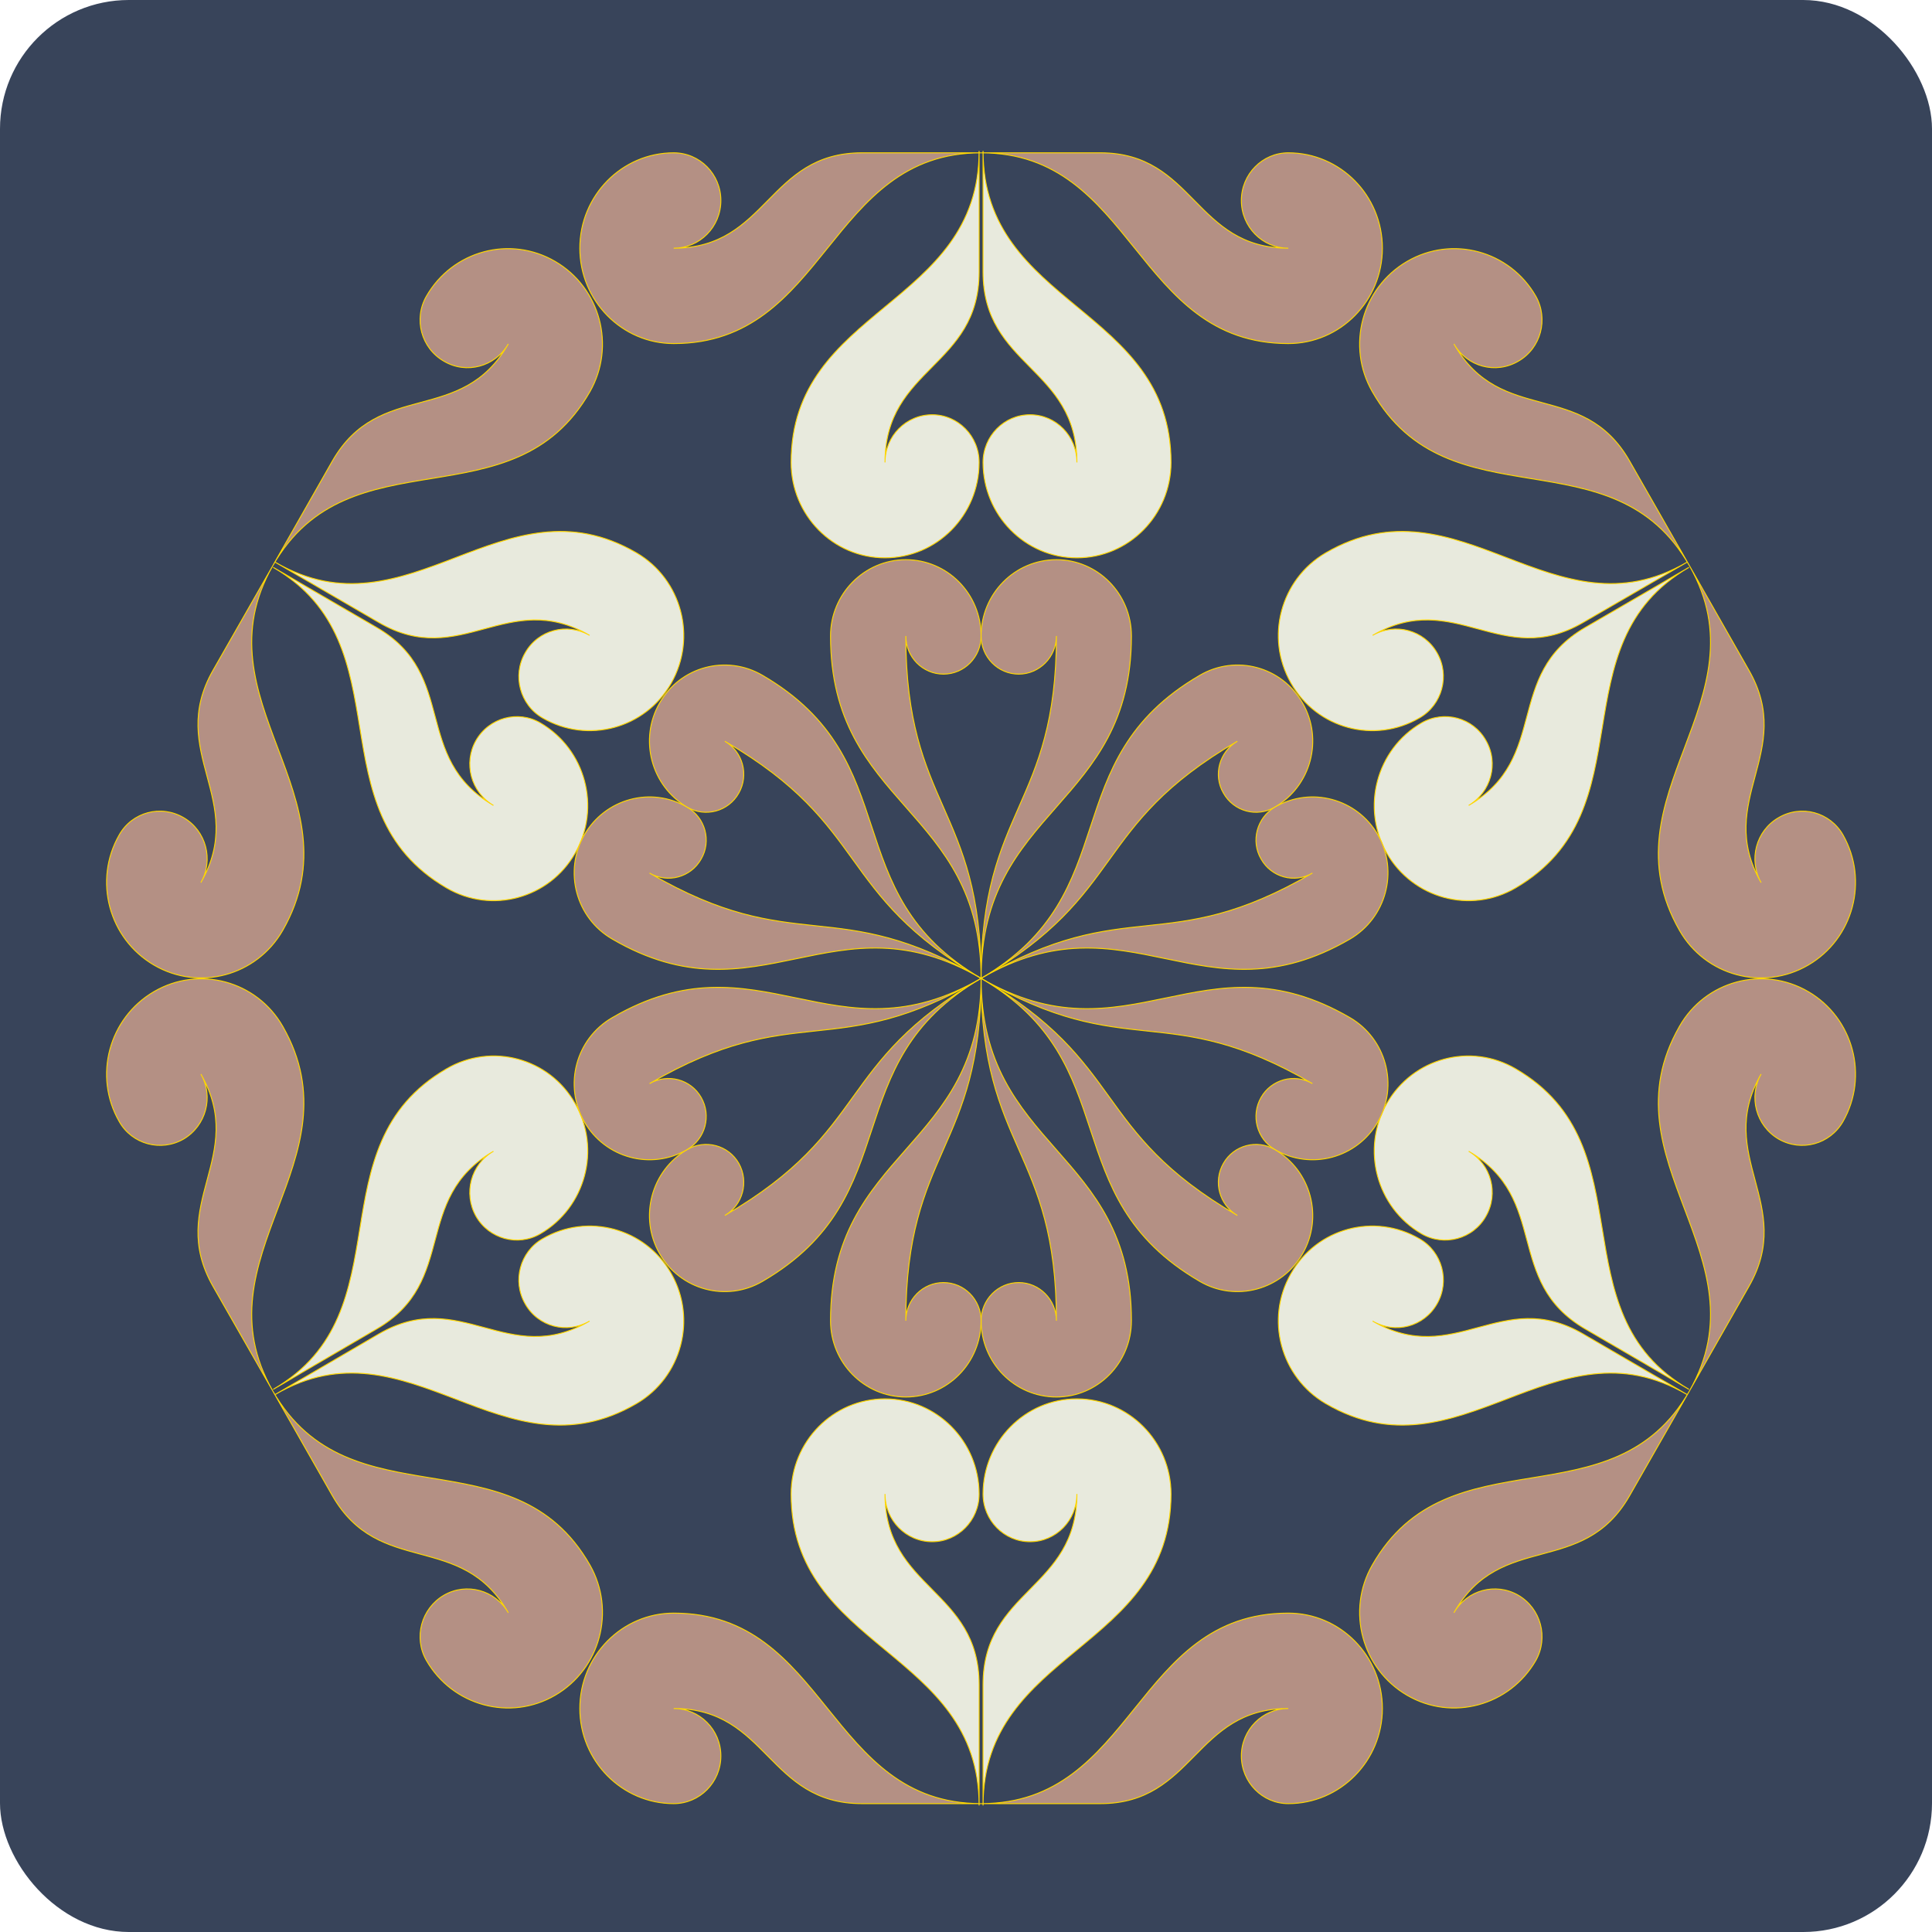 <?xml version="1.0" encoding="UTF-8"?>
<svg xmlns="http://www.w3.org/2000/svg" xmlns:xlink="http://www.w3.org/1999/xlink" width="30px" height="30px" viewBox="0 0 30 30" version="1.1">
<g id="surface1">
<rect x="0" y="0" width="30" height="30" rx="2" style="fill:rgb(21.961%,26.667%,35.294%);fill-opacity:1;stroke:none;"/>
<path style="fill-rule:nonzero;fill:rgb(70.588%,56.471%,51.765%);fill-opacity:1;stroke-width:0.1;stroke-linecap:butt;stroke-linejoin:miter;stroke:rgb(100%,84.314%,0%);stroke-opacity:1;stroke-miterlimit:4;" d="M 0.004 86.593 C 16.339 86.593 16.339 66.605 32.674 66.605 C 38.199 66.605 42.683 71.082 42.683 76.612 C 42.683 82.116 38.199 86.593 32.674 86.593 C 29.925 86.593 27.683 84.355 27.683 81.589 C 27.683 78.851 29.925 76.612 32.674 76.612 C 22.692 76.612 22.692 86.593 12.682 86.593 Z M 0.004 86.593 " transform="matrix(0.146,0,0,0.148,15.234,15.191)"/>
<path style="fill-rule:nonzero;fill:rgb(70.588%,56.471%,51.765%);fill-opacity:1;stroke-width:0.1;stroke-linecap:butt;stroke-linejoin:miter;stroke:rgb(100%,84.314%,0%);stroke-opacity:1;stroke-miterlimit:4;" d="M -0.004 86.593 C 16.331 86.593 16.331 66.605 32.692 66.605 C 38.19 66.605 42.675 71.082 42.675 76.612 C 42.675 82.116 38.19 86.593 32.692 86.593 C 29.916 86.593 27.674 84.355 27.674 81.589 C 27.674 78.851 29.916 76.612 32.692 76.612 C 22.683 76.612 22.683 86.593 12.674 86.593 Z M -0.004 86.593 " transform="matrix(-0.146,0,0,0.148,15.234,15.191)"/>
<path style="fill-rule:nonzero;fill:rgb(90.98%,91.765%,86.667%);fill-opacity:1;stroke-width:0.1;stroke-linecap:butt;stroke-linejoin:miter;stroke:rgb(100%,84.314%,0%);stroke-opacity:1;stroke-miterlimit:4;" d="M 0.01 86.598 C 16.337 86.598 16.337 66.607 32.691 66.607 C 38.195 66.607 42.672 71.091 42.672 76.616 C 42.672 82.114 38.195 86.598 32.691 86.598 C 29.926 86.598 27.687 84.356 27.687 81.607 C 27.687 78.831 29.926 76.616 32.691 76.616 C 22.684 76.616 22.684 86.598 12.677 86.598 Z M 0.01 86.598 " transform="matrix(0,-0.148,-0.146,0,27.908,28.037)"/>
<path style="fill-rule:nonzero;fill:rgb(90.98%,91.765%,86.667%);fill-opacity:1;stroke-width:0.1;stroke-linecap:butt;stroke-linejoin:miter;stroke:rgb(100%,84.314%,0%);stroke-opacity:1;stroke-miterlimit:4;" d="M 0.01 86.607 C 16.337 86.607 16.337 66.615 32.691 66.615 C 38.195 66.615 42.672 71.073 42.672 76.598 C 42.672 82.123 38.195 86.607 32.691 86.607 C 29.926 86.607 27.687 84.365 27.687 81.616 C 27.687 78.84 29.926 76.598 32.691 76.598 C 22.684 76.598 22.684 86.607 12.677 86.607 Z M 0.01 86.607 " transform="matrix(0,-0.148,0.146,0,2.559,28.037)"/>
<path style="fill-rule:nonzero;fill:rgb(70.588%,56.471%,51.765%);fill-opacity:1;stroke-width:0.1;stroke-linecap:butt;stroke-linejoin:miter;stroke:rgb(100%,84.314%,0%);stroke-opacity:1;stroke-miterlimit:4;" d="M 0.004 0.005 C 0.004 17.965 8.012 17.965 8.012 35.925 C 8.012 33.713 6.197 31.922 4.008 31.922 C 1.793 31.922 0.004 33.713 0.004 35.925 C 0.004 40.349 3.581 43.931 8.012 43.931 C 12.416 43.931 15.992 40.349 15.992 35.925 C 15.992 17.965 0.004 17.965 0.004 0.005 " transform="matrix(0.146,0,0,0.148,15.234,15.191)"/>
<path style="fill-rule:nonzero;fill:rgb(70.588%,56.471%,51.765%);fill-opacity:1;stroke-width:0.1;stroke-linecap:butt;stroke-linejoin:miter;stroke:rgb(100%,84.314%,0%);stroke-opacity:1;stroke-miterlimit:4;" d="M -0.004 0.005 C -0.004 17.965 8.003 17.965 8.003 35.925 C 8.003 33.713 6.215 31.922 3.999 31.922 C 1.784 31.922 -0.004 33.713 -0.004 35.925 C -0.004 40.349 3.572 43.931 8.003 43.931 C 12.407 43.931 16.01 40.349 16.01 35.925 C 16.01 17.965 -0.004 17.965 -0.004 0.005 " transform="matrix(-0.146,0,0,0.148,15.234,15.191)"/>
<path style="fill-rule:nonzero;fill:rgb(70.588%,56.471%,51.765%);fill-opacity:1;stroke-width:0.1;stroke-linecap:butt;stroke-linejoin:miter;stroke:rgb(100%,84.314%,0%);stroke-opacity:1;stroke-miterlimit:4;" d="M -0.001 86.599 C 16.33 86.597 16.348 66.605 32.678 66.602 C 38.204 66.618 42.681 71.083 42.687 76.603 C 42.692 82.123 38.2 86.587 32.684 86.607 C 29.914 86.611 27.682 84.367 27.675 81.589 C 27.677 78.847 29.918 76.597 32.688 76.593 C 22.675 76.607 22.685 86.598 12.672 86.612 Z M -0.001 86.599 " transform="matrix(0.073,0.128,-0.127,0.074,15.234,15.191)"/>
<path style="fill-rule:nonzero;fill:rgb(70.588%,56.471%,51.765%);fill-opacity:1;stroke-width:0.1;stroke-linecap:butt;stroke-linejoin:miter;stroke:rgb(100%,84.314%,0%);stroke-opacity:1;stroke-miterlimit:4;" d="M 0.001 86.599 C 16.331 86.601 16.337 66.596 32.667 66.599 C 38.206 66.606 42.676 71.083 42.67 76.603 C 42.665 82.123 38.201 86.611 32.685 86.591 C 29.929 86.61 27.687 84.36 27.672 81.595 C 27.693 78.84 29.925 76.596 32.671 76.613 C 22.682 76.586 22.686 86.6 12.687 86.61 Z M 0.001 86.599 " transform="matrix(-0.073,-0.128,-0.127,0.074,15.234,15.191)"/>
<path style="fill-rule:nonzero;fill:rgb(90.98%,91.765%,86.667%);fill-opacity:1;stroke-width:0.1;stroke-linecap:butt;stroke-linejoin:miter;stroke:rgb(100%,84.314%,0%);stroke-opacity:1;stroke-miterlimit:4;" d="M 0.004 86.603 C 16.336 86.6 16.34 66.589 32.686 66.609 C 38.207 66.614 42.671 71.091 42.674 76.594 C 42.689 82.119 38.189 86.603 32.669 86.597 C 29.927 86.599 27.683 84.367 27.687 81.598 C 27.668 78.842 29.918 76.6 32.696 76.608 C 22.682 76.612 22.691 86.611 12.677 86.615 Z M 0.004 86.603 " transform="matrix(0.127,-0.074,-0.073,-0.128,10.595,32.739)"/>
<path style="fill-rule:nonzero;fill:rgb(90.98%,91.765%,86.667%);fill-opacity:1;stroke-width:0.1;stroke-linecap:butt;stroke-linejoin:miter;stroke:rgb(100%,84.314%,0%);stroke-opacity:1;stroke-miterlimit:4;" d="M 0.004 86.602 C 16.336 86.605 16.332 66.594 32.688 66.61 C 38.208 66.604 42.685 71.075 42.67 76.6 C 42.677 82.139 38.189 86.602 32.669 86.608 C 29.927 86.606 27.677 84.365 27.673 81.595 C 27.693 78.839 29.914 76.594 32.679 76.609 C 22.665 76.605 22.691 86.595 12.677 86.591 Z M 0.004 86.602 " transform="matrix(0.127,-0.074,0.073,0.128,-2.08,10.489)"/>
<path style="fill-rule:nonzero;fill:rgb(70.588%,56.471%,51.765%);fill-opacity:1;stroke-width:0.1;stroke-linecap:butt;stroke-linejoin:miter;stroke:rgb(100%,84.314%,0%);stroke-opacity:1;stroke-miterlimit:4;" d="M 0.006 -0.001 C 0.003 17.965 8.003 17.961 7.999 35.927 C 8.002 33.709 6.202 31.93 3.99 31.917 C 1.8 31.916 0.003 33.714 -0 35.931 C 0.007 40.342 3.595 43.924 8.01 43.915 C 12.411 43.929 16.007 40.334 15.999 35.922 C 16.003 17.956 0.003 17.965 0.006 -0.001 " transform="matrix(0.073,0.128,-0.127,0.074,15.234,15.191)"/>
<path style="fill-rule:nonzero;fill:rgb(70.588%,56.471%,51.765%);fill-opacity:1;stroke-width:0.1;stroke-linecap:butt;stroke-linejoin:miter;stroke:rgb(100%,84.314%,0%);stroke-opacity:1;stroke-miterlimit:4;" d="M -0.006 -0.001 C -0.003 17.965 7.997 17.969 8 35.935 C 7.997 33.718 6.199 31.921 4.01 31.921 C 1.785 31.911 -0.003 33.714 0 35.931 C -0.007 40.342 3.576 43.914 7.99 43.923 C 12.428 43.92 15.993 40.351 15.987 35.916 C 15.997 17.973 -0.003 17.965 -0.006 -0.001 " transform="matrix(-0.073,-0.128,-0.127,0.074,15.234,15.191)"/>
<path style="fill-rule:nonzero;fill:rgb(70.588%,56.471%,51.765%);fill-opacity:1;stroke-width:0.1;stroke-linecap:butt;stroke-linejoin:miter;stroke:rgb(100%,84.314%,0%);stroke-opacity:1;stroke-miterlimit:4;" d="M 0.009 86.594 C 16.34 86.596 16.345 66.591 32.676 66.594 C 38.215 66.601 42.685 71.078 42.679 76.598 C 42.673 82.118 38.209 86.606 32.671 86.599 C 29.915 86.618 27.673 84.368 27.681 81.59 C 27.679 78.848 29.911 76.604 32.68 76.608 C 22.668 76.594 22.672 86.608 12.696 86.605 Z M 0.009 86.594 " transform="matrix(-0.073,0.128,-0.127,-0.074,15.234,15.191)"/>
<path style="fill-rule:nonzero;fill:rgb(70.588%,56.471%,51.765%);fill-opacity:1;stroke-width:0.1;stroke-linecap:butt;stroke-linejoin:miter;stroke:rgb(100%,84.314%,0%);stroke-opacity:1;stroke-miterlimit:4;" d="M -0.009 86.594 C 16.344 86.605 16.339 66.6 32.67 66.597 C 38.195 66.613 42.672 71.078 42.678 76.598 C 42.684 82.118 38.214 86.595 32.675 86.603 C 29.906 86.606 27.674 84.362 27.689 81.597 C 27.668 78.842 29.91 76.592 32.679 76.588 C 22.667 76.602 22.676 86.593 12.664 86.607 Z M -0.009 86.594 " transform="matrix(0.073,-0.128,-0.127,-0.074,15.234,15.191)"/>
<path style="fill-rule:nonzero;fill:rgb(90.98%,91.765%,86.667%);fill-opacity:1;stroke-width:0.1;stroke-linecap:butt;stroke-linejoin:miter;stroke:rgb(100%,84.314%,0%);stroke-opacity:1;stroke-miterlimit:4;" d="M 0.008 86.593 C 16.341 86.596 16.324 66.608 32.693 66.602 C 38.213 66.596 42.677 71.089 42.675 76.591 C 42.682 82.13 38.194 86.594 32.674 86.6 C 29.932 86.598 27.682 84.356 27.678 81.587 C 27.685 78.854 29.905 76.608 32.684 76.601 C 22.669 76.597 22.683 86.609 12.669 86.605 Z M 0.008 86.593 " transform="matrix(0.127,0.074,0.073,-0.128,-2.08,19.893)"/>
<path style="fill-rule:nonzero;fill:rgb(90.98%,91.765%,86.667%);fill-opacity:1;stroke-width:0.1;stroke-linecap:butt;stroke-linejoin:miter;stroke:rgb(100%,84.314%,0%);stroke-opacity:1;stroke-miterlimit:4;" d="M 0.008 86.612 C 16.341 86.609 16.345 66.597 32.678 66.594 C 38.198 66.6 42.663 71.077 42.679 76.603 C 42.694 82.128 38.194 86.611 32.674 86.605 C 29.932 86.607 27.675 84.353 27.692 81.606 C 27.673 78.85 29.923 76.608 32.688 76.593 C 22.673 76.597 22.683 86.596 12.669 86.6 Z M 0.008 86.612 " transform="matrix(0.127,0.074,-0.073,0.128,10.595,-2.357)"/>
<path style="fill-rule:nonzero;fill:rgb(70.588%,56.471%,51.765%);fill-opacity:1;stroke-width:0.1;stroke-linecap:butt;stroke-linejoin:miter;stroke:rgb(100%,84.314%,0%);stroke-opacity:1;stroke-miterlimit:4;" d="M 0.002 -0.006 C 0.006 17.96 8.005 17.964 8.009 35.93 C 8.006 33.713 6.208 31.916 3.996 31.929 C 1.793 31.906 0.006 33.709 0.009 35.926 C 0.002 40.338 3.584 43.909 7.999 43.919 C 12.413 43.928 16.001 40.346 15.995 35.911 C 16.005 17.968 0.006 17.96 0.002 -0.006 " transform="matrix(-0.073,0.128,-0.127,-0.074,15.234,15.191)"/>
<path style="fill-rule:nonzero;fill:rgb(70.588%,56.471%,51.765%);fill-opacity:1;stroke-width:0.1;stroke-linecap:butt;stroke-linejoin:miter;stroke:rgb(100%,84.314%,0%);stroke-opacity:1;stroke-miterlimit:4;" d="M -0.002 -0.006 C -0.006 17.96 7.994 17.956 7.991 35.922 C 7.994 33.705 6.193 31.925 4.004 31.925 C 1.792 31.911 -0.006 33.709 -0.009 35.926 C -0.002 40.338 3.586 43.919 8.001 43.91 C 12.425 43.937 15.998 40.329 15.991 35.918 C 15.994 17.951 -0.006 17.96 -0.002 -0.006 " transform="matrix(0.073,-0.128,-0.127,-0.074,15.234,15.191)"/>
<path style="fill-rule:nonzero;fill:rgb(70.588%,56.471%,51.765%);fill-opacity:1;stroke-width:0.1;stroke-linecap:butt;stroke-linejoin:miter;stroke:rgb(100%,84.314%,0%);stroke-opacity:1;stroke-miterlimit:4;" d="M -0.004 86.609 C 16.331 86.609 16.331 66.595 32.692 66.595 C 38.19 66.595 42.675 71.072 42.675 76.602 C 42.675 82.133 38.19 86.609 32.692 86.609 C 29.916 86.609 27.674 84.371 27.674 81.606 C 27.674 78.841 29.916 76.602 32.692 76.602 C 22.683 76.602 22.683 86.609 12.674 86.609 Z M -0.004 86.609 " transform="matrix(-0.146,0,0,-0.148,15.234,15.191)"/>
<path style="fill-rule:nonzero;fill:rgb(70.588%,56.471%,51.765%);fill-opacity:1;stroke-width:0.1;stroke-linecap:butt;stroke-linejoin:miter;stroke:rgb(100%,84.314%,0%);stroke-opacity:1;stroke-miterlimit:4;" d="M 0.004 86.609 C 16.339 86.609 16.339 66.595 32.674 66.595 C 38.199 66.595 42.683 71.072 42.683 76.602 C 42.683 82.133 38.199 86.609 32.674 86.609 C 29.925 86.609 27.683 84.371 27.683 81.606 C 27.683 78.841 29.925 76.602 32.674 76.602 C 22.692 76.602 22.692 86.609 12.682 86.609 Z M 0.004 86.609 " transform="matrix(0.146,0,0,-0.148,15.234,15.191)"/>
<path style="fill-rule:nonzero;fill:rgb(90.98%,91.765%,86.667%);fill-opacity:1;stroke-width:0.1;stroke-linecap:butt;stroke-linejoin:miter;stroke:rgb(100%,84.314%,0%);stroke-opacity:1;stroke-miterlimit:4;" d="M -0.007 86.607 C 16.347 86.607 16.347 66.615 32.674 66.615 C 38.205 66.615 42.681 71.073 42.681 76.598 C 42.681 82.123 38.205 86.607 32.674 86.607 C 29.909 86.607 27.671 84.365 27.671 81.616 C 27.671 78.84 29.909 76.598 32.674 76.598 C 22.667 76.598 22.667 86.607 12.686 86.607 Z M -0.007 86.607 " transform="matrix(0,0.148,0.146,0,2.559,2.345)"/>
<path style="fill-rule:nonzero;fill:rgb(90.98%,91.765%,86.667%);fill-opacity:1;stroke-width:0.1;stroke-linecap:butt;stroke-linejoin:miter;stroke:rgb(100%,84.314%,0%);stroke-opacity:1;stroke-miterlimit:4;" d="M -0.007 86.598 C 16.347 86.598 16.347 66.607 32.674 66.607 C 38.205 66.607 42.681 71.091 42.681 76.616 C 42.681 82.114 38.205 86.598 32.674 86.598 C 29.909 86.598 27.671 84.356 27.671 81.607 C 27.671 78.831 29.909 76.616 32.674 76.616 C 22.667 76.616 22.667 86.598 12.686 86.598 Z M -0.007 86.598 " transform="matrix(-0,0.148,-0.146,-0,27.908,2.345)"/>
<path style="fill-rule:nonzero;fill:rgb(70.588%,56.471%,51.765%);fill-opacity:1;stroke-width:0.1;stroke-linecap:butt;stroke-linejoin:miter;stroke:rgb(100%,84.314%,0%);stroke-opacity:1;stroke-miterlimit:4;" d="M -0.004 -0.005 C -0.004 17.955 8.003 17.955 8.003 35.915 C 8.003 33.703 6.215 31.913 3.999 31.913 C 1.784 31.913 -0.004 33.703 -0.004 35.915 C -0.004 40.34 3.572 43.921 8.003 43.921 C 12.407 43.921 16.01 40.34 16.01 35.915 C 16.01 17.955 -0.004 17.955 -0.004 -0.005 " transform="matrix(-0.146,0,0,-0.148,15.234,15.191)"/>
<path style="fill-rule:nonzero;fill:rgb(70.588%,56.471%,51.765%);fill-opacity:1;stroke-width:0.1;stroke-linecap:butt;stroke-linejoin:miter;stroke:rgb(100%,84.314%,0%);stroke-opacity:1;stroke-miterlimit:4;" d="M 0.004 -0.005 C 0.004 17.955 8.012 17.955 8.012 35.915 C 8.012 33.703 6.197 31.913 4.008 31.913 C 1.793 31.913 0.004 33.703 0.004 35.915 C 0.004 40.34 3.581 43.921 8.012 43.921 C 12.416 43.921 15.992 40.34 15.992 35.915 C 15.992 17.955 0.004 17.955 0.004 -0.005 " transform="matrix(0.146,0,0,-0.148,15.234,15.191)"/>
<path style="fill-rule:nonzero;fill:rgb(70.588%,56.471%,51.765%);fill-opacity:1;stroke-width:0.1;stroke-linecap:butt;stroke-linejoin:miter;stroke:rgb(100%,84.314%,0%);stroke-opacity:1;stroke-miterlimit:4;" d="M -0.013 86.602 C 16.34 86.612 16.335 66.607 32.666 66.605 C 38.204 66.597 42.668 71.085 42.674 76.605 C 42.68 82.125 38.21 86.602 32.671 86.61 C 29.915 86.591 27.67 84.37 27.685 81.605 C 27.677 78.826 29.906 76.6 32.675 76.596 C 22.676 76.586 22.672 86.6 12.673 86.591 Z M -0.013 86.602 " transform="matrix(-0.073,-0.128,0.127,-0.074,15.234,15.191)"/>
<path style="fill-rule:nonzero;fill:rgb(70.588%,56.471%,51.765%);fill-opacity:1;stroke-width:0.1;stroke-linecap:butt;stroke-linejoin:miter;stroke:rgb(100%,84.314%,0%);stroke-opacity:1;stroke-miterlimit:4;" d="M 0.013 86.602 C 16.344 86.604 16.349 66.599 32.68 66.601 C 38.206 66.585 42.689 71.086 42.683 76.606 C 42.677 82.126 38.2 86.591 32.675 86.606 C 29.906 86.603 27.677 84.376 27.685 81.597 C 27.67 78.832 29.915 76.611 32.671 76.592 C 22.672 76.602 22.676 86.616 12.687 86.589 Z M 0.013 86.602 " transform="matrix(0.073,0.128,0.127,-0.074,15.234,15.191)"/>
<path style="fill-rule:nonzero;fill:rgb(90.98%,91.765%,86.667%);fill-opacity:1;stroke-width:0.1;stroke-linecap:butt;stroke-linejoin:miter;stroke:rgb(100%,84.314%,0%);stroke-opacity:1;stroke-miterlimit:4;" d="M 0.001 86.616 C 16.334 86.613 16.338 66.602 32.671 66.599 C 38.191 66.604 42.679 71.068 42.671 76.607 C 42.687 82.132 38.21 86.602 32.69 86.596 C 29.925 86.612 27.668 84.357 27.685 81.61 C 27.688 78.841 29.915 76.613 32.68 76.598 C 22.666 76.602 22.676 86.6 12.685 86.591 Z M 0.001 86.616 " transform="matrix(-0.127,0.074,0.073,0.128,19.873,-2.357)"/>
<path style="fill-rule:nonzero;fill:rgb(90.98%,91.765%,86.667%);fill-opacity:1;stroke-width:0.1;stroke-linecap:butt;stroke-linejoin:miter;stroke:rgb(100%,84.314%,0%);stroke-opacity:1;stroke-miterlimit:4;" d="M 0.001 86.589 C 16.334 86.592 16.34 66.617 32.686 66.598 C 38.206 66.592 42.67 71.085 42.69 76.6 C 42.675 82.126 38.21 86.603 32.69 86.609 C 29.925 86.594 27.675 84.352 27.694 81.596 C 27.677 78.849 29.921 76.617 32.676 76.596 C 22.685 76.606 22.676 86.605 12.685 86.614 Z M 0.001 86.589 " transform="matrix(-0.127,0.074,-0.073,-0.128,32.547,19.893)"/>
<path style="fill-rule:nonzero;fill:rgb(70.588%,56.471%,51.765%);fill-opacity:1;stroke-width:0.1;stroke-linecap:butt;stroke-linejoin:miter;stroke:rgb(100%,84.314%,0%);stroke-opacity:1;stroke-miterlimit:4;" d="M -0.006 0.001 C -0.01 17.967 7.99 17.963 7.987 35.929 C 7.99 33.712 6.202 31.909 4 31.932 C 1.788 31.919 -0.01 33.716 0 35.91 C -0.006 40.345 3.582 43.927 7.997 43.917 C 12.434 43.921 15.994 40.336 15.987 35.925 C 15.99 17.959 -0.01 17.967 -0.006 0.001 " transform="matrix(-0.073,-0.128,0.127,-0.074,15.234,15.191)"/>
<path style="fill-rule:nonzero;fill:rgb(70.588%,56.471%,51.765%);fill-opacity:1;stroke-width:0.1;stroke-linecap:butt;stroke-linejoin:miter;stroke:rgb(100%,84.314%,0%);stroke-opacity:1;stroke-miterlimit:4;" d="M 0.006 0.001 C 0.01 17.967 7.996 17.949 8 35.915 C 8.01 33.72 6.212 31.923 4 31.937 C 1.798 31.914 0.01 33.716 -0 35.91 C 0.006 40.345 3.588 43.917 8.003 43.926 C 12.418 43.935 15.992 40.33 16 35.919 C 15.996 17.953 0.01 17.967 0.006 0.001 " transform="matrix(0.073,0.128,0.127,-0.074,15.234,15.191)"/>
<path style="fill-rule:nonzero;fill:rgb(70.588%,56.471%,51.765%);fill-opacity:1;stroke-width:0.1;stroke-linecap:butt;stroke-linejoin:miter;stroke:rgb(100%,84.314%,0%);stroke-opacity:1;stroke-miterlimit:4;" d="M 0.005 86.606 C 16.336 86.609 16.341 66.604 32.672 66.606 C 38.197 66.59 42.68 71.09 42.675 76.611 C 42.669 82.131 38.192 86.596 32.689 86.598 C 29.92 86.594 27.692 84.367 27.676 81.602 C 27.684 78.824 29.929 76.603 32.662 76.597 C 22.686 76.593 22.69 86.608 12.678 86.594 Z M 0.005 86.606 " transform="matrix(0.073,-0.128,0.127,0.074,15.234,15.191)"/>
<path style="fill-rule:nonzero;fill:rgb(70.588%,56.471%,51.765%);fill-opacity:1;stroke-width:0.1;stroke-linecap:butt;stroke-linejoin:miter;stroke:rgb(100%,84.314%,0%);stroke-opacity:1;stroke-miterlimit:4;" d="M -0.005 86.606 C 16.326 86.604 16.343 66.612 32.674 66.61 C 38.213 66.602 42.676 71.09 42.682 76.61 C 42.688 82.13 38.195 86.594 32.679 86.615 C 29.923 86.595 27.678 84.375 27.671 81.596 C 27.686 78.831 29.914 76.604 32.683 76.601 C 22.685 76.591 22.68 86.605 12.682 86.596 Z M -0.005 86.606 " transform="matrix(-0.073,0.128,0.127,0.074,15.234,15.191)"/>
<path style="fill-rule:nonzero;fill:rgb(90.98%,91.765%,86.667%);fill-opacity:1;stroke-width:0.1;stroke-linecap:butt;stroke-linejoin:miter;stroke:rgb(100%,84.314%,0%);stroke-opacity:1;stroke-miterlimit:4;" d="M -0.004 86.598 C 16.329 86.601 16.348 66.603 32.681 66.606 C 38.201 66.6 42.678 71.07 42.685 76.609 C 42.67 82.134 38.205 86.611 32.685 86.617 C 29.92 86.602 27.67 84.36 27.689 81.604 C 27.685 78.835 29.929 76.603 32.671 76.605 C 22.68 76.614 22.684 86.59 12.693 86.6 Z M -0.004 86.598 " transform="matrix(-0.127,-0.074,-0.073,0.128,32.547,10.489)"/>
<path style="fill-rule:nonzero;fill:rgb(90.98%,91.765%,86.667%);fill-opacity:1;stroke-width:0.1;stroke-linecap:butt;stroke-linejoin:miter;stroke:rgb(100%,84.314%,0%);stroke-opacity:1;stroke-miterlimit:4;" d="M -0.004 86.607 C 16.329 86.604 16.333 66.593 32.679 66.613 C 38.199 66.619 42.687 71.082 42.666 76.598 C 42.682 82.124 38.205 86.594 32.685 86.588 C 29.92 86.603 27.676 84.371 27.68 81.602 C 27.683 78.833 29.91 76.604 32.689 76.612 C 22.674 76.616 22.684 86.615 12.693 86.605 Z M -0.004 86.607 " transform="matrix(-0.127,-0.074,0.073,-0.128,19.873,32.739)"/>
<path style="fill-rule:nonzero;fill:rgb(70.588%,56.471%,51.765%);fill-opacity:1;stroke-width:0.1;stroke-linecap:butt;stroke-linejoin:miter;stroke:rgb(100%,84.314%,0%);stroke-opacity:1;stroke-miterlimit:4;" d="M -0.002 0.006 C 0.001 17.972 7.988 17.953 7.991 35.92 C 8.002 33.725 6.204 31.928 4.014 31.928 C 1.789 31.919 0.002 33.721 -0.009 35.915 C -0.003 40.35 3.58 43.922 7.995 43.931 C 12.432 43.927 15.984 40.335 15.991 35.924 C 15.988 17.958 0.001 17.972 -0.002 0.006 " transform="matrix(0.073,-0.128,0.127,0.074,15.234,15.191)"/>
<path style="fill-rule:nonzero;fill:rgb(70.588%,56.471%,51.765%);fill-opacity:1;stroke-width:0.1;stroke-linecap:butt;stroke-linejoin:miter;stroke:rgb(100%,84.314%,0%);stroke-opacity:1;stroke-miterlimit:4;" d="M 0.002 0.006 C -0.001 17.972 7.999 17.968 7.995 35.934 C 7.998 33.717 6.211 31.914 3.985 31.924 C 1.796 31.924 -0.002 33.721 0.009 35.915 C 0.003 40.35 3.591 43.932 8.005 43.922 C 12.42 43.913 16.002 40.341 15.995 35.93 C 15.998 17.964 -0.001 17.972 0.002 0.006 " transform="matrix(-0.073,0.128,0.127,0.074,15.234,15.191)"/>
</g>
</svg>
